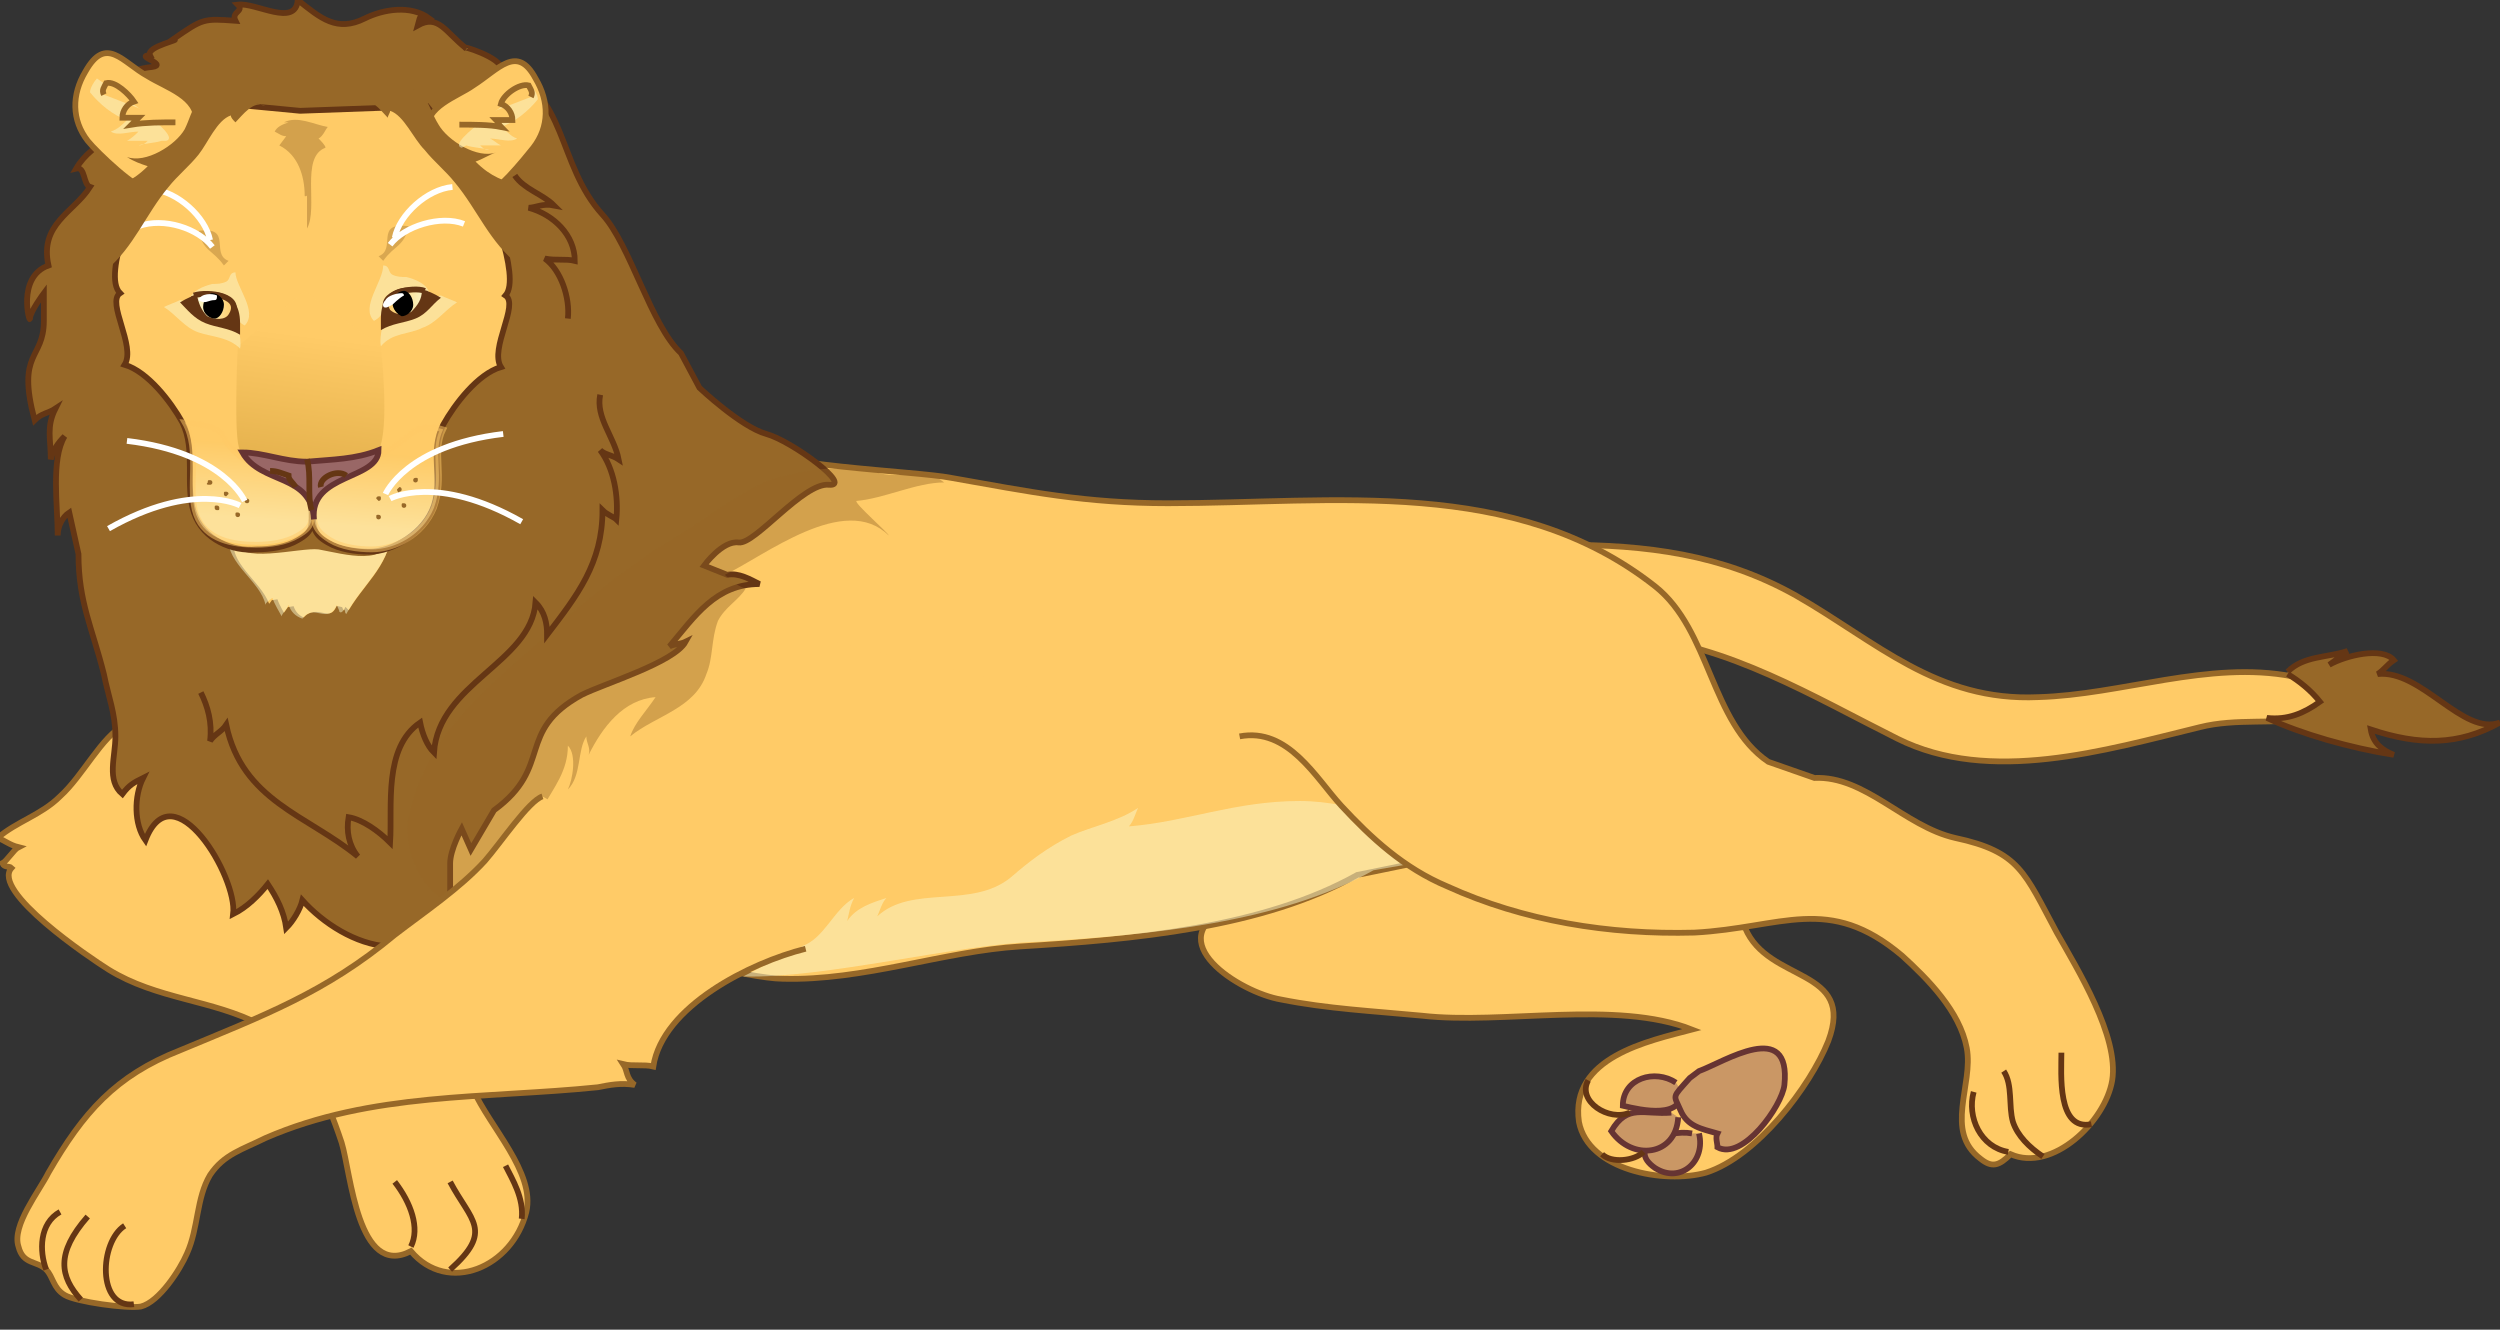 <svg xmlns="http://www.w3.org/2000/svg" version="1.0" viewBox="0 0 108.3 57.6"><rect x="0" y="0" width="108.3" height="57.6" fill="#333333" stroke="none"/><switch><g><path fill="#FFCB67" stroke="#976828" stroke-width=".25" d="M67.7 23.6c3.6 0 6.9.4 10.1 2.2 3.5 2 6.1 4.6 10.5 4.4 3.6-.1 7.4-1.6 11-.9 1.7.3 3.5 1.3.8 1.8-1.6.3-3.2 0-4.8.4-4.1 1-9.1 2.5-13.1.5-3.6-1.8-7.4-4.1-11.4-4.4m4.8 12.6c1 2.4 4.8 1.7 3.6 4.9-.8 2-3.1 5-5.3 5.7-1.8.5-5.1-.1-5.5-2.2-.4-2.8 3-3.5 4.9-4-3.3-1.3-8.2-.2-11.7-.6-2.1-.2-4.1-.3-6.1-.7-1.8-.3-5.4-2.6-2.2-4 0 0 7.3-3.3 10.8-2.6 3.4.8 11.5 3.5 11.5 3.5"/><path fill="#FFCB67" stroke="#976828" stroke-width=".25" d="M11.2 21.9c-.6 3.9 4.6 14 5.9 16.2 1.3 2.2 10.3 2.8 10.3 2.8-.1.2 5.1 1.5 6.5 1.5 3.5.1 7-1.2 10.3-1.4 4.9-.3 10.5-.8 14.6-3.1 0 0 14.3-2.8 15.4-4.2 1.2-1.3.7-2 .7-2"/><path fill="#FBF8CD" d="M62.4 37.2c-.9-1-1.1-1.5-2.5-1.9-1.2-.3-2.3-.6-3.6-.6-2.8 0-4.9.9-7.4 1.1.2-.2.3-.6.4-.8-.9.6-2 .8-2.9 1.2-1 .5-1.8 1.1-2.6 1.8-1.7 1.4-4.3.3-5.8 1.7.1-.2.2-.6.4-.8-.6.2-1.3.4-1.7 1 .1-.4.1-.6.3-1-.9.5-1.3 1.8-2.3 2.1l-2.5 1.3c3.5.1 9.3-1.4 12.7-1.5 4.9-.3 10.5-.8 14.6-3.1l2.9-.5z" opacity=".5"/><path fill="#FFCB67" stroke="#976828" stroke-width=".25" d="M5.4 31.4c-1 .5-1.8 2.2-2.8 3.1-.8.8-1.9 1.1-2.7 1.8.3.1.5.3.9.4-.2.1-.5.6-.7.7.1.2.3.1.4.2-.9 1 3.4 3.9 4.2 4.4 2.1 1.3 4.5 1.3 6.6 2.4 1.9 1 2.8 3 3.5 5.1.4 1.3.7 5.9 3 4.7 1.6 1.9 4.4.7 5-1.7.4-1.7-1.6-3.7-2.3-5.3-2.1-4.3-5.4-8.1-9-11.2-.1-.1-.3-.2-.4-.3m42.6-3.8c2.1-.4 3.3 1.8 4.4 3 1.3 1.4 2.7 2.7 4.6 3.5 3.3 1.5 7 2.1 10.7 2 3.8-.2 5.8-1.7 9 1 1.1 1 2.5 2.4 2.8 4 .3 1.6-1 3.6.6 4.8.5.4.8.3 1.3-.2 1.8.8 4.1-1.4 4.4-3.2.3-1.9-1.5-4.8-2.4-6.4-1.4-2.6-1.6-3.5-4.4-4.1-2.2-.5-3.9-2.7-6.1-2.6l-2-.7c-2.5-1.7-2.5-5.7-4.9-7.6-6.1-4.8-13.9-3.6-21.1-3.6-3.6 0-6-.5-9.4-1.1-1.5-.3-8-.5-9.4-1.5C29.9 18 19.9 8.8 18.2 7.3c0 0 1.1 8.7.3 9-.9.3-6.9.9-6.9.9l-.4 4.8"/><path fill="#976828" stroke="#653614" stroke-width=".25" d="M16.8 41c-1.4-.1-2.8-1-3.7-2-.1.4-.4.9-.7 1.2-.1-.7-.4-1.3-.8-1.9-.4.5-.9 1-1.5 1.3.2-1.6-2.6-6.3-3.8-3.2-.5-.7-.5-1.9-.1-2.7-.4.2-.6.3-.9.7-.7-.6-.3-1.6-.3-2.5 0-1-.3-1.7-.5-2.7-.5-2-1.1-3.1-1.1-5.2L3 22.2c-.3.2-.5.6-.5 1 0-1.3-.3-3.3.3-4.3-.3.3-.5.6-.6 1 0-.9-.2-1.4.2-2.2-.3.2-.6.2-.9.5-.8-3 .4-2.6.4-4.3v-1.2s-.6.8-.6 1.1c0 .3-.6-1.8.8-2.3-.4-1.8 1.1-2.3 1.8-3.4-.3-.1-.2-.9-.6-.8.7-1.2 2.3-1.7 3.6-2.4-.5-.6-1.2-.9-2-.9.6-.7.7-1 1.7-1.1.7-.1-.8-.5-.1-.5-.2-.4 1.5-.7 1-.7C8.8.8 8.8.8 10.2.9c-.2-.4.4-.4.1-.7.8-.1 2.5 1 2.6-.2 1 .8 1.7 1.4 2.9.8.8-.4 2-.6 2.8 0-.6.3-.3-.4-.5.3.9-.5 1.2.3 2.1 1-.4-.2 1.6.4 1.5.9 2.9 1 2.4 4.1 4.4 6.3 1.2 1.3 2.1 4.8 3.4 6l.8 1.5s1.8 1.7 2.9 2c1.1.3 3.8 2.3 2.7 2.2-1.1-.1-3.2 2.6-3.9 2.5-.7-.1-1.5 1-1.5 1l1 .4c.5-.1 1 .2 1.4.4-1.9 0-2.8 1.4-3.9 2.7.2-.1.5-.1.7-.2-.5.9-3.5 1.8-4.5 2.3-2.9 1.6-1.2 3.1-3.8 5l-1 1.7-.4-.9s-.5.9-.5 1.5v3l-2.2.1"/><path fill="#976828" d="M20.9 38.8c.1-.6.3-1.2.3-1.8.3.3.3.9.3 1.3.3-.4.3-1 .6-1.3.1.2.4.4.5.5.3-.8.4-1.7.9-2.5.5-.9 1.1-1.6 1.1-2.7.4.4.2 1.5 0 1.9.6-.6.4-1.7.8-2.3 0 .3.2.5.1.8.6-1.2 1.5-2.4 2.9-2.5-.4.6-.9 1.1-1.1 1.7 1.1-.9 2.8-1.2 3.3-2.7.3-.7.2-1.5.5-2.3.3-.6.9-.9 1.2-1.4-.3-.1-.6-.3-.9-.6 1.7-.8 5.2-3.6 7.1-1.7 0-.1-1.5-1.4-1.4-1.5 1.2-.1 2.6-.8 3.8-.8-1-.8-1.6-.1-2.8-.4-1.4-.4-3-.2-4.5.2-1.5.5-3 1.8-4.4 2.6-2.3 1.4-4.2 3-6.2 4.8-2.4 2.1-4.6 4-5.3 7.3-.3 1.4.6 3.5 2.1 3.8" opacity=".42"/><path fill="#FFCB67" stroke="#976828" stroke-width=".25" d="M10 23.5c-.1 1.1 1.4 1.9 1.6 2.9.1-.1.3-.3.3-.4.1.3.3.6.4.8 0-.1.3-.4.3-.5.1.3.3.5.6.6.5-.7 1.1.3 1.5-.6 0 .1.1.2.1.3.1.1.2-.1.2-.1.1.1 0 .1.1.2.7-1.3 1.8-2 2-3.6"/><path fill="#FBF8CD" d="M9.9 23.3c-.1 1.1 1.4 1.9 1.6 2.9 0-.1.3-.3.3-.3.1.3.3.6.4.8 0-.1.3-.4.3-.5.1.3.3.5.6.6.5-.7 1.1.3 1.5-.6 0 .1.1.2.1.3.1.1.2-.1.2-.1.1.1 0 .1.1.2.7-1.3 1.8-2 2-3.6" opacity=".5"/><path fill="#976828" d="M10.2 23.4c0 1.1 2.8.3 3.6.4 1.1.2 3.1.8 3.1-.7 0 0-2.7-1.8-4.5-1.3-1.8.5-2.2 1.6-2.2 1.6"/><path fill="#FFCB67" stroke="#653614" stroke-width=".25" d="M13.5 21.9c0 .9.1 1.1-.6 1.5-.5.3-1.2.4-1.8.4-1 .1-2.3-.4-2.7-1.6-.4-1.2.1-2.7-.5-3.9-.5-.9-1.5-2.2-2.5-2.5.5-.8-.8-2.7-.2-3.1-.8-.8.8-4.4 1.2-5.4l2.4-2.9 4.2.4 5.5-.2 2.2 2.8c.4 1 1.9 4.6 1.2 5.4.6.4-.7 2.3-.2 3.1-1 .3-2 1.6-2.5 2.5-.6 1.2 0 2.3-.4 3.5-.4 1.2-1.8 2-2.8 2-.6 0-1.3-.1-1.8-.4-.7-.4-.6-.7-.7-1.6"/><linearGradient id="a" x1="16.149" x2="16.382" y1="22.83" y2="19.638" gradientUnits="userSpaceOnUse"><stop offset="0" stop-color="#fbf8cd"/><stop offset="1" stop-color="#ffcb67"/></linearGradient><path fill="url(#a)" stroke="#FFCB67" stroke-width=".25" d="M13.6 21.7c0 .9-.1 1.2.7 1.7.5.3 1.2.4 1.8.4 1 0 2.2-.6 2.7-1.8.5-1.4-.1-2.4.4-3.4 0 0-.9-.3-1.4.2-.5.4-1.5 1.1-1.7 1.1" opacity=".5"/><linearGradient id="b" x1="10.639" x2="10.873" y1="22.432" y2="19.238" gradientUnits="userSpaceOnUse"><stop offset="0" stop-color="#fbf8cd"/><stop offset="1" stop-color="#ffcb67"/></linearGradient><path fill="url(#b)" stroke="#FFCB67" stroke-width=".25" d="M13.5 21.7c0 .9.1 1.1-.6 1.5-.5.3-1.2.4-1.8.4-1 0-2.2-.2-2.6-1.3-.4-1.1.2-2.8-.5-4 0 0 1.4.1 1.6.5 1 2 3.9 1.8 3.9 1.8" opacity=".5"/><linearGradient id="c" x1="13.034" x2="13.778" y1="20.452" y2="14.682" gradientUnits="userSpaceOnUse"><stop offset="0" stop-color="#ca9732"/><stop offset="1" stop-color="#ffcb67"/></linearGradient><path fill="url(#c)" d="M10.3 15s-.2 4.1.1 4.5c.3.4 5.5.9 6 0s.1-4.5.1-4.5l-3.3-2.4-2.9 2.4z" opacity=".5"/><path fill="#996766" stroke="#663433" stroke-width=".25" d="M13.6 22.5c-.1-2-2.3-1.5-3.1-2.9.9 0 1.8.4 2.8.4 1.1-.1 2.1-.1 3.1-.5 0 1.3-3 1-2.8 3"/><path fill="none" stroke="#653614" stroke-width=".25" d="M13.5 22.1c-.2-.6 0-1.5-.2-2.2m-.5 1.2c-.1-.2-.3-.3-.3-.5-.3-.1-.5-.2-.8-.2m2.2.7c-.1-.4.7-.8 1.1-.5"/><path fill="#976828" d="M9.9 11.3c-.8-.3.2-1.5-1.3-1.3.2.9.6.8 1.1 1.5m6.7-.4c.8-.3-.2-1.5 1.3-1.3-.2.9-.6.8-1.1 1.5" opacity=".36"/><path fill="#976828" d="M9.2 20.9c0-.1-.1-.1-.1-.1-.1 0-.1 0-.1.1-.1.1 0 .1.1.1 0 0 .1 0 .1-.1zm.7.5c0-.1-.1-.1-.1-.1-.1 0-.1 0-.1.1s.1.1.1.1l.1-.1zm.9.3c0-.1-.1-.1-.1-.1-.1 0-.1 0-.1.1s.1.1.1.1c.1 0 .1-.1.1-.1zm7.1-.9c0-.1.1-.1.1-.1.1 0 .1 0 .1.1s-.1.1-.1.1-.1 0-.1-.1zm-.7.4l.1-.1c.1 0 .1.1.1.1 0 .1-.1.1-.1.1 0 .1-.1 0-.1-.1zm-.9.4c0-.1.1-.1.1-.1.1 0 .1 0 .1.1s-.1.1-.1.1l-.1-.1zm-5.9.7c0-.1-.1-.1-.1-.1-.1 0-.1 0-.1.1s.1.1.1.1c.1 0 .1-.1.1-.1zm6.1.1c0-.1-.1-.1-.1-.1-.1 0-.1 0-.1.1s.1.1.1.1.1 0 .1-.1zm1.1-.5c0-.1-.1-.1-.1-.1-.1 0-.1 0-.1.1s.1.1.1.1.1 0 .1-.1zm-8.1.1c0-.1-.1-.1-.1-.1-.1 0-.1 0-.1.1s.1.1.1.1c.1 0 .1 0 .1-.1z"/><path fill="#FBF8CD" d="M10.3 13.5c-.1.5.2 1.1.1 1.6-.5-.5-1.2-.5-1.8-.7-.6-.2-1-.8-1.5-1.1.2-.1.5-.2.7-.3" opacity=".5"/><path fill="#FBF8CD" d="M10.2 13.6c0 .2.2.4.4.5.6-.6-.4-1.7-.4-2.3-.3 0-.2.3-.4.4-.2.1-.4.1-.6.1-.4.1-.9.3-1 .7.7 0 1.2.6 1.9.7" opacity=".5"/><path fill="#653614" d="M10.4 14c0-1.6-1.5-1.6-2.6-.9.3.3.6.7 1.1.9.5.2 1 .2 1.5.5"/><linearGradient id="d" x1="121.419" x2="123.073" y1="127.416" y2="127.416" gradientTransform="rotate(-6.505 -938.228 1063.853)" gradientUnits="userSpaceOnUse"><stop offset="0" stop-color="#fbf8cd"/><stop offset="1" stop-color="#ffcb67"/></linearGradient><path fill="url(#d)" stroke="#653614" stroke-width=".25" d="M8.4 12.8c.1.4.2.7.5 1 .4.2.9.2 1.1-.1.6-.9-1-1.1-1.6-.9"/><path d="M9.7 13.2c0-.3-.3-.5-.5-.5s-.4.3-.4.6.3.5.5.5.4-.3.4-.6z"/><path fill="#FFF" d="M9.3 13c-.3 0-.4.2-.7 0 .1-.3.6-.3.8-.2 0 .1 0 .2-.1.2"/><path fill="#FBF8CD" d="M16.6 13.4c.1.5-.2 1.1-.1 1.6.5-.6 1.2-.5 1.8-.8.6-.2 1-.8 1.5-1.1-.2-.1-.5-.2-.7-.3" opacity=".5"/><path fill="#FBF8CD" d="M16.6 13.4c0 .2-.2.4-.4.5-.6-.6.4-1.7.4-2.4.3 0 .2.3.4.4.2.1.4.1.6.1.4.1.9.3 1 .7-.7 0-1.2.6-1.9.7" opacity=".5"/><path fill="#653614" d="M16.5 13.8c0-1.6 1.5-1.6 2.6-.9-.4.3-.6.7-1.1.9-.5.2-1 .2-1.5.5"/><linearGradient id="e" x1="-1513.054" x2="-1511.403" y1="-59.117" y2="-59.117" gradientTransform="scale(-1 1) rotate(-6.505 -129.128 -13173.163)" gradientUnits="userSpaceOnUse"><stop offset="0" stop-color="#fbf8cd"/><stop offset="1" stop-color="#ffcb67"/></linearGradient><path fill="url(#e)" stroke="#653614" stroke-width=".25" d="M18.4 12.6c0 .4-.2.7-.5 1-.3.2-.8.2-1.1-.1-.5-.8 1.1-1.1 1.6-.9"/><path d="M17 13.1c0-.3.3-.5.5-.5s.4.3.4.6-.3.5-.5.5c-.2-.1-.4-.3-.4-.6z"/><path fill="#FFF" d="M17 13.2s.3-.3.5-.4c0 0 0-.1-.1-.1-.2 0-.6.1-.7.3-.2.2-.1.4.1.3"/><path fill="none" stroke="#FFF" stroke-width=".25" d="M10.6 21.7s-.9-2.1-5.1-2.6m4.9 2.8s-2-1.1-5.7 1m12-1.5s.9-2.1 5.1-2.6m-4.9 2.8s2-1.1 5.7 1M9.1 10.4c-.2-1-1.4-2.1-2.5-2.2m2.6 2.5c-.6-.8-2.1-1.3-3.2-.9m11.1.5c.2-1 1.4-2.1 2.5-2.2m-2.7 2.5c.6-.8 2.2-1.3 3.2-.9"/><path fill="#FFCB67" stroke="#976828" stroke-width=".25" d="M8.5 5.3c.1-1.1-1.3-1.5-2.1-2-1.1-.6-1.8-1.8-2.7-.2-.6 1-.6 2.1.1 3 .4.5 2.2 2.2 2.5 2m12.2-2.4c-.1-1.1 1.3-1.5 2-2 1.1-.7 1.9-1.8 2.7-.3.6 1 .6 2.1-.1 3-.4.5-1.7 2.1-2 1.9"/><path fill="none" stroke="#653614" stroke-width=".25" d="M26 17.1c-.2 1 .6 1.8.8 2.8-.3-.2-.6-.2-.8-.4.6.8.8 2 .7 3-.1-.1-.4-.2-.6-.4 0 2.3-1.1 3.7-2.4 5.4 0-.5-.1-1-.5-1.4-.2 2.6-4.2 3.5-4.4 6.5-.3-.3-.5-.8-.6-1.3-1.6 1.1-1.2 3.6-1.3 5.2-.5-.5-1.2-1-1.8-1.1-.1.6 0 1.2.4 1.7-2.2-1.8-5-2.4-5.7-5.7-.2.3-.5.4-.7.7.1-.8-.1-1.5-.4-2.1M22.3 7.6c.4.6 1.2.8 1.7 1.3-.5-.1-.8.1-1.1.1 1.1.3 2 1.2 2 2.3-.4-.1-.8 0-1.3-.1.7.5 1.1 1.7 1 2.6"/><path fill="#976828" d="M12.5 5.3c-.3.1-.5.2-.6.4.2.1.3.2.5.2l-.3.4c.8.4 1.1 1.3 1.1 2.2.1 0 .1 0 .1-.1s0-.1 0 0v1.5c.5-.9-.3-3.1.8-3.5 0-.1-.2-.3-.3-.4.2-.1.3-.4.4-.5-.6-.1-1.3-.5-1.9-.2" opacity=".42"/><path fill="#976828" d="M11.5 4.6c-.5-.3-1 .4-1.3.7-.1-.1-.2-.2-.2-.3-.6.2-1 1.2-1.4 1.7-.4.5-.9.9-1.3 1.4-1 1.2-1.5 2.6-2.7 3.6.2-.2.3-.5.3-.7-.3 0-.4 0-.6.1.4-.3.5-.7.6-1.1-.3 0-1.7.2-1.9 0 .3-.1 1.7-.7 2-1-.2-.2-.4-.4-.6-.7.8-.3 1.3-.4 2-1.1-.3-.1-.6-.2-.9-.4.8.3 2.1-.5 2.5-1.2.4-.8.4-1.7 1.7-1.6m5.8.4c.5-.3 1 .4 1.3.7 0-.1.1-.2.1-.3.6.2 1 1.2 1.5 1.7.4.5.9.9 1.3 1.4 1 1.2 1.5 2.6 2.8 3.6-.2-.2-.3-.5-.3-.8.2.1.3.1.5.1-.4-.3-.5-.7-.6-1.1.3 0 .6-.1.8-.3-.4-.1-.7-.4-.9-.6.2-.2.4-.4.6-.7-.8-.3-1.3-.4-2-1.1.3-.1.6-.3.9-.4-.8.3-2.1-.5-2.5-1.2-.5-.8-.5-1.7-1.7-1.6"/><path fill="#FBF8CD" d="M7 6.1c-.3.1-.7.1-1 .2.2 0 .3-.1.4-.2h-.9c.2-.1.4-.3.5-.4-.4 0-.9.2-1.2 0 .3-.1.5-.3.7-.5C4.9 5 4.3 4.5 3.9 4c0-.2.2-.5.3-.6.4.3 3.8 2.5 3 2.7" opacity=".5"/><path fill="#CA9765" stroke="#663433" stroke-width=".25" d="M73.3 49.1c-1.1-.2-2.9.6-1.6 1.5 1.1.7 2.2-.3 1.9-1.5"/><path fill="#FBF8CD" d="M20.2 6.3c.3.1.7.1 1 .2-.2 0-.3-.1-.4-.2h.9c-.2-.1-.4-.3-.5-.3.4 0 .9.2 1.2 0-.3-.1-.4-.3-.7-.5.6-.2 1.2-.7 1.6-1.2 0-.2-.2-.5-.3-.6-.3.3-3.8 2.5-3 2.7" opacity=".5"/><path fill="#FFCB67" stroke="#976828" stroke-width=".25" d="M7.6 5.3c-.6 0-1.3 0-1.9.1l.3-.3h-.7c0-.3.2-.6.5-.7-.2-.3-.8-.9-1.2-.8-.1.2-.2.3-.1.5m15.4 1.3c.6 0 1.3 0 1.8.1-.1-.1-.1-.2-.2-.3h.7c0-.3-.2-.6-.5-.7.1-.4.8-.9 1.2-.8.1.2.2.3.1.5m.5 30.3c-.6.2-1.8 2-2.5 2.8-1.1 1.2-2.6 2.2-3.9 3.2-3 2.5-5.7 3.5-9.3 5-2.8 1.1-4.2 2.7-5.7 5.3-.4.8-1.6 2.3-1.3 3.2.2.8.8.6 1.2 1 .3.3.3.8.8 1.1.5.3 2.7.6 3.3.5.8-.2 1.7-1.6 2-2.3.5-1.1.4-2.4 1-3.4.6-.9 1.4-1.1 2.4-1.6 4.6-2 9.5-1.7 14.4-2.2.5-.1 1-.2 1.6-.1-.4-.3-.3-.6-.5-.9.4.1.9 0 1.3.1.4-2.6 4.2-4.5 6.6-5.1"/><path fill="#976828" stroke="#653614" stroke-width=".25" d="M99.1 29.1c.7-.7 1.7-.6 2.6-.9-.3.2-.5.4-.8.6.7-.4 2.3-.8 2.8-.2-.3.2-.4.4-.7.6 1.9-.2 3.7 2.7 5.3 2.1-1.8 1-3.5 1-5.6.3.1.6.5.9 1 1.1-1.9-.3-4-.9-5.5-1.6.9.1 1.6-.2 2.3-.7-.4-.5-.9-.9-1.4-1.2"/><path fill="none" stroke="#653614" stroke-width=".25" d="M2 55c-.3-.8-.3-2 .6-2.5m.9 3.8c-.9-1-1.1-2 .3-3.6m2 3.8c-1.6.2-1.5-2.7-.4-3.4m12.4.9c.4-.8 0-1.9-.7-2.8m2.4 3.8c1.9-1.7.9-2.1 0-3.8m2.4-.7c.3.6.8 1.4.7 2.3"/><path fill="#CA9765" stroke="#663433" stroke-width=".25" d="M72.6 46.9c-.9-.6-2.3-.2-2.3 1 .8.2 2.7.6 2.5-.7"/><path fill="#CA9765" stroke="#663433" stroke-width=".25" d="M72.4 48.2c-1.2.1-1.9-.4-2.6.8.9 1.3 2.8 1.1 2.9-.6m.9-2c1.1-.4 4-2.3 3.7.6-.1.9-1.8 3.3-2.9 2.7 0-.2-.1-.4 0-.6-.7-.2-1.3-.3-1.6-1-.3-.7-.4-.5.4-1.4l.4-.3z"/><path fill="none" stroke="#653614" stroke-width=".25" d="M68.8 46.8c-.5.9.9 1.8 1.8 1.4M69.4 50c.4.4 1.4.3 1.8-.1m19.4-1.2c-1.5.3-1.3-2.2-1.3-3.1m-.8 4.5c-.6-.4-1.1-.9-1.3-1.5-.2-.7 0-1.6-.4-2.2m.2 3.5c-1.2-.2-1.8-1.5-1.5-2.6"/></g></switch></svg>
